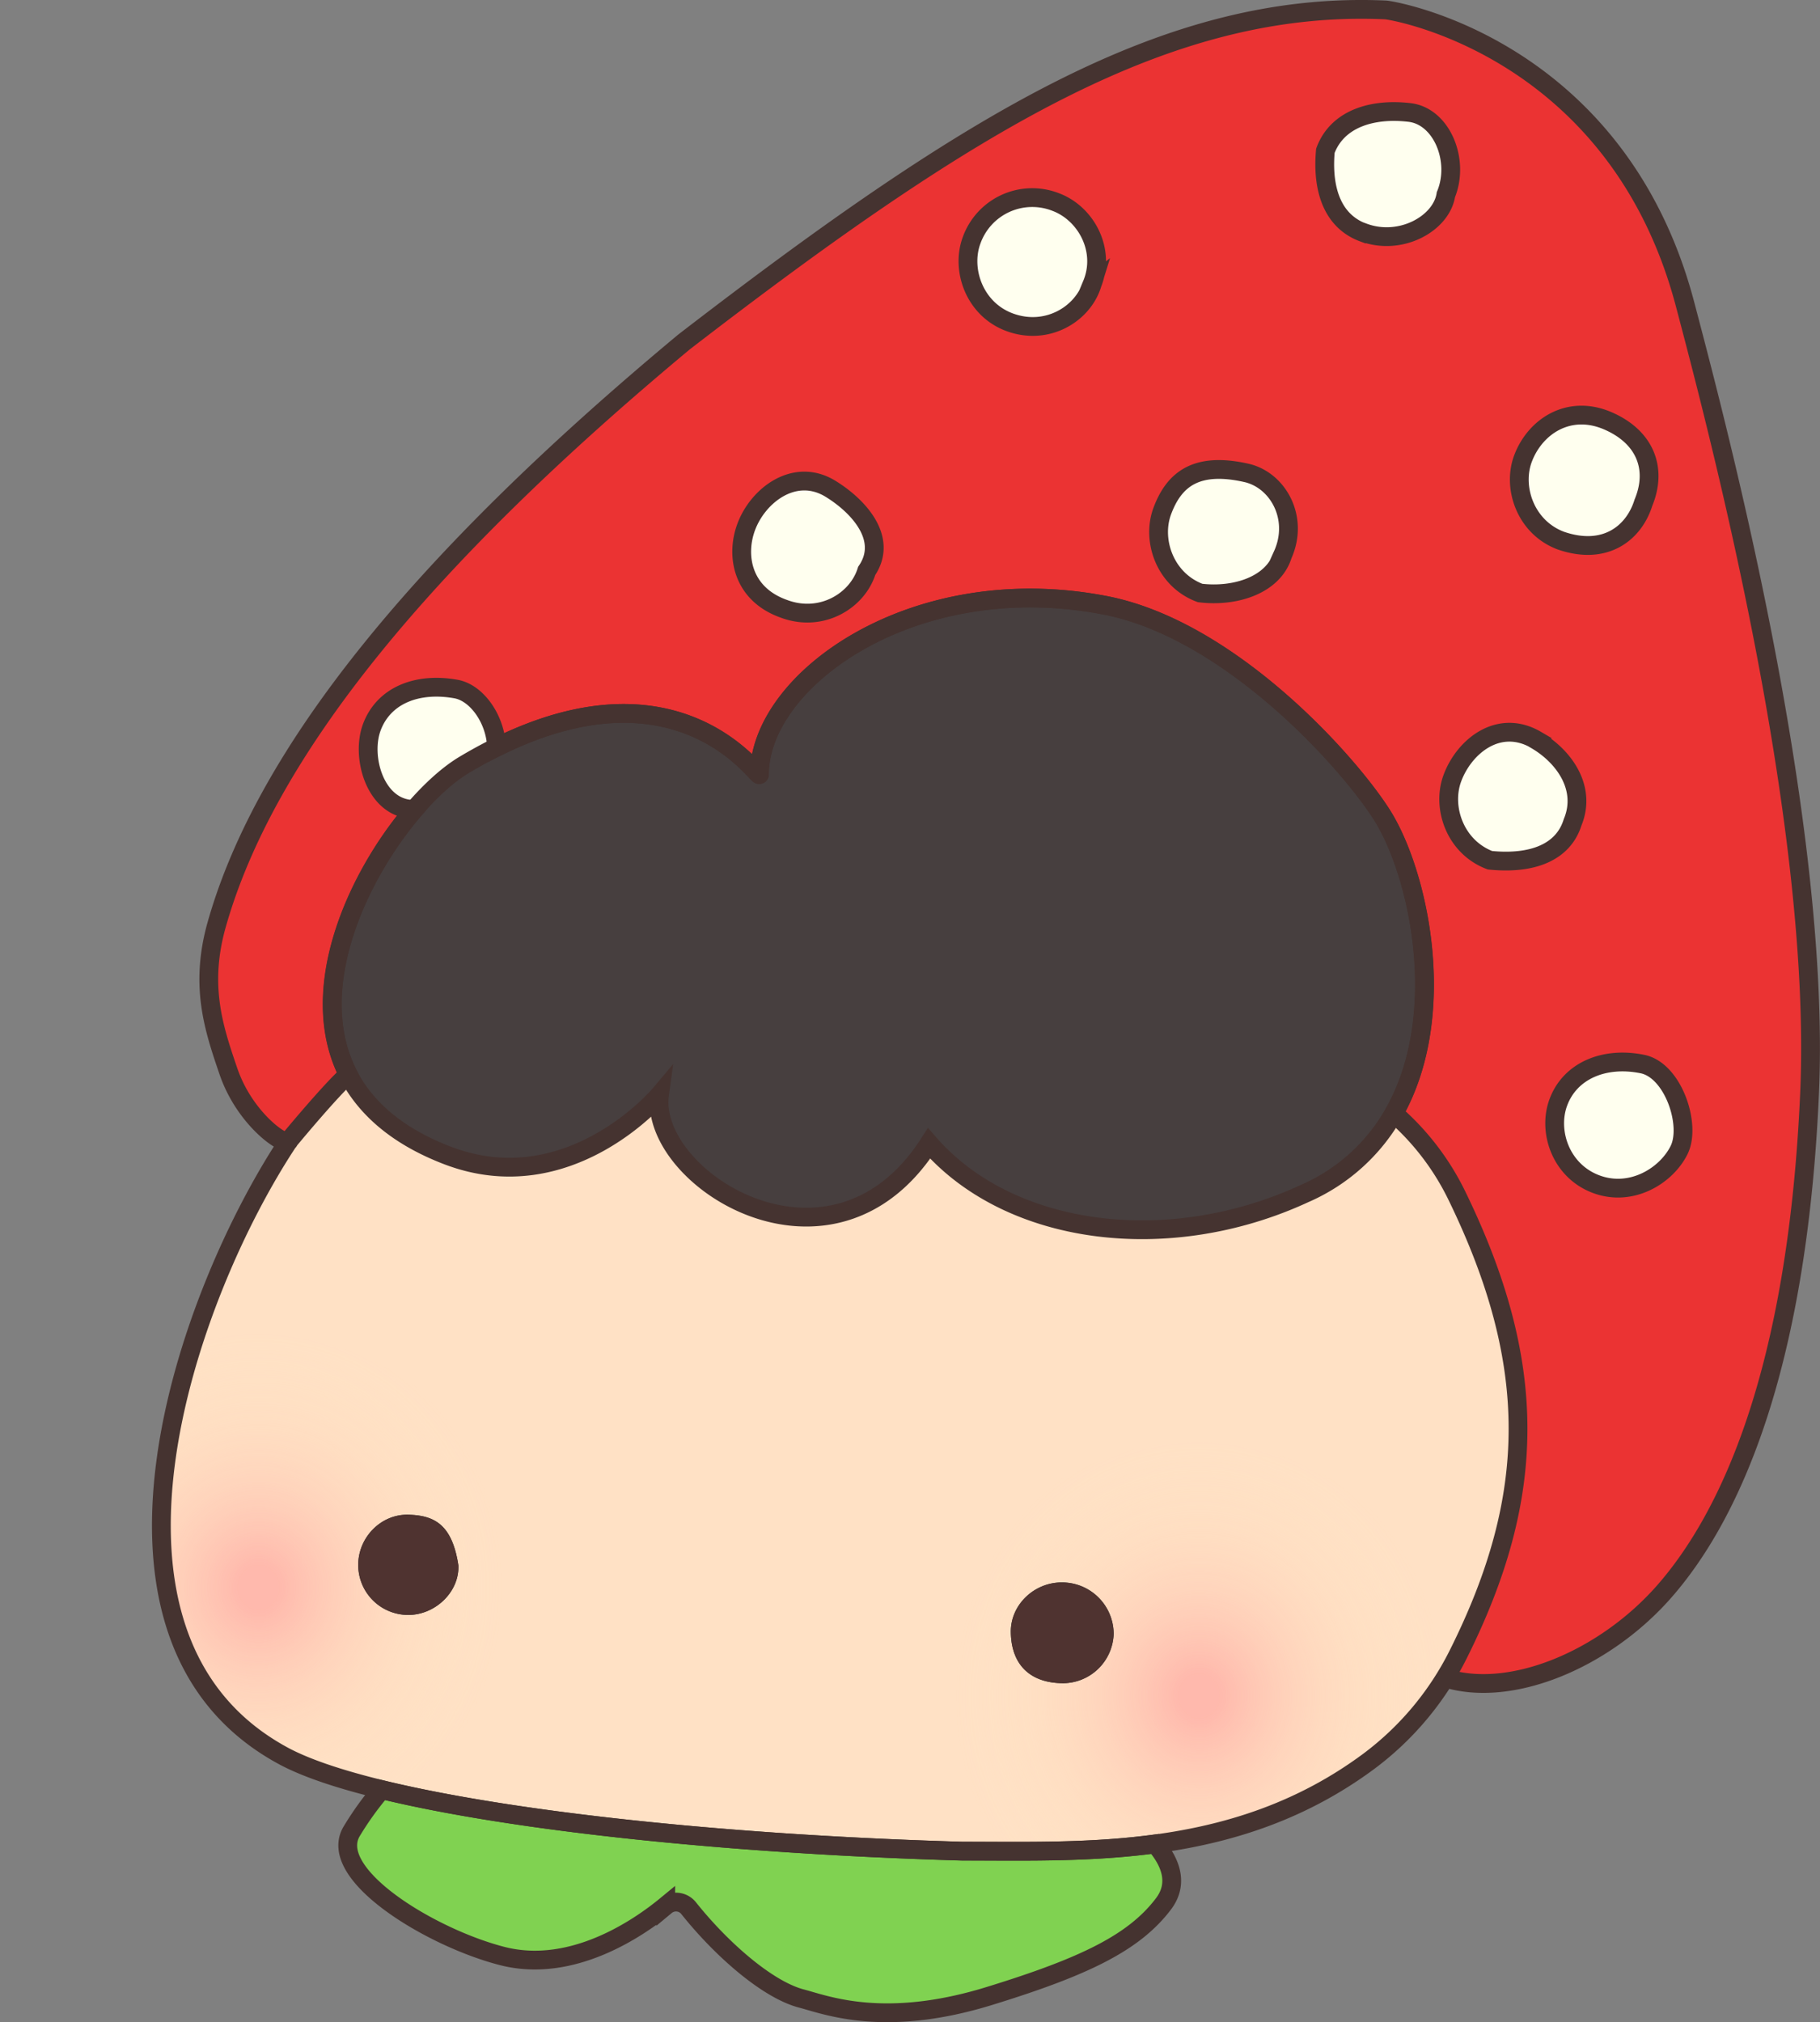 <svg xmlns="http://www.w3.org/2000/svg" xmlns:xlink="http://www.w3.org/1999/xlink" viewBox="0 0 678.23 753.4"><rect x="0" y="0" width="678.23" height="753.4" fill="#808080" stroke="none"/><defs><clipPath id="a" transform="translate(31.21 -23.06)"><path d="M327.44,712.75c-113.66-3.23-220.56-17.15-254-36C-8.16,631.44,39,502.22,78.36,445.91c5.52-7.9,27.1-43.07,70.77-55.64,72.59-20.9,191.87-17,304,26.56,24.85,9.66,46.63,27.18,58.35,51.13,30.95,63.26,30.28,112.47.78,171.44a112.21,112.21,0,0,1-33.51,40C429.73,715.66,373.91,712.76,327.44,712.75Z" fill="none"/></clipPath><radialGradient id="b" cx="383.52" cy="689.31" r="56.92" gradientTransform="translate(-166.77 -560.65) scale(1.6 1.73)" gradientUnits="userSpaceOnUse"><stop offset="0.08" stop-color="#f99" stop-opacity="0.56"/><stop offset="0.39" stop-color="#ffb9a9" stop-opacity="0.33"/><stop offset="0.66" stop-color="#ffd3b5" stop-opacity="0.15"/><stop offset="0.88" stop-color="#ffe2bd" stop-opacity="0.04"/><stop offset="1" stop-color="#ffe8c0" stop-opacity="0"/></radialGradient><radialGradient id="c" cx="164.47" cy="665.96" r="56.92" xlink:href="#b"/></defs><path d="M76.48,448c-.4,3-16.23-7.21-22.59-25.86-5.44-15.93-10.8-31.83-4.33-54.67,18.14-64,76-135.37,174.21-217.08C331.29,67.59,404.55,23.17,485.12,26.76c2,0,86.39,13.56,111.72,109.9,10.9,41.44,50.85,191,46.33,293.58C638.57,534.58,613.08,588.52,589,616c-30,34.25-83.12,49-102.58,15.48" transform="translate(31.21 -23.06)" fill="#eb3333"/><path d="M355.75,688.85c16.88-1.29,61.79,23.56,46.68,43.55-10.91,14.43-29.3,23.37-64.69,34.28-39.32,12.13-61,3.39-70.29,1-12.85-3.38-30-18.59-42-33.67a6,6,0,0,0-8.52-.87c-9.91,8.15-34.73,25.37-60.8,18.75-26.56-6.75-65.81-30.48-56.23-46.51,16.78-28.07,43.15-42.85,44.47-45.46C152.64,643.41,341.53,690,355.75,688.85Z" transform="translate(31.21 -23.06)" fill="#80d251"/><g clip-path="url(#a)"><path d="M332,733.7c-55.23-3.36-101.31-5.25-155.68-17.92-55.6-11.39-70-16.77-103.38-35.63-47.4-35.55-41.78-71.61-42.55-80.26-2.71-30.36,8.08-94.27,47.45-150.58,15.38-22,20-21.63,38.74-39.58,30.91-3.14,188.94-60.94,374.56,22.32,46.75,29.42,55.47,77.54,54.77,103.74-.06,1.45,10.35,61.07-39.56,127.7C457.44,727.21,385.83,733.7,332,733.7Z" transform="translate(31.21 -23.06)" fill="#ffe1c5"/><ellipse cx="445.86" cy="629.9" rx="95.94" ry="92.47" fill="url(#b)"/><ellipse cx="95.94" cy="589.62" rx="95.94" ry="92.47" fill="url(#c)"/></g><path d="M365.09,650.21c-12.33,0-19.42-6.8-19.61-19-.17-10.15,8.64-18.56,18.92-18.56a19.22,19.22,0,0,1,19.4,19.26A19,19,0,0,1,365.09,650.21Z" transform="translate(31.21 -23.06)" fill="#333"/><path d="M102.28,606.17c0-10.25,8.46-19,18.7-18.74,9.64.26,16.3,3.58,18.63,18.89.41,9.81-8.52,18.38-18.53,18.45A18.63,18.63,0,0,1,102.28,606.17Z" transform="translate(31.21 -23.06)" fill="#333"/><path d="M554.87,329.4c5.26-12.67-3.09-24.48-13.52-30.6-14-8.23-27,2.36-31.39,14.26-4,10.83,1,25.59,14.11,30.48C539.86,345.14,551.4,340.6,554.87,329.4Z" transform="translate(31.21 -23.06)" fill="#ffffef"/><path d="M446.76,229.86c6.19-13.81-1.73-27.94-13.52-30.6-18.68-4.22-27,2.36-31.39,14.26-4,10.83,1,25.59,14.11,30.48C429.11,245.6,443.29,241.06,446.76,229.86Z" transform="translate(31.21 -23.06)" fill="#ffffef"/><path d="M375.72,129c5.25-12.67-2.2-26.37-13.53-30.61a24,24,0,0,0-31.38,14.26c-4,10.83,1,25.6,14.1,30.49C358.82,148.28,372.24,140.16,375.72,129Z" transform="translate(31.21 -23.06)" fill="#ffffef"/><path d="M507.65,95.54c5.26-12.67-1.51-29.19-13.52-30.61-14-1.65-27,2.36-31.39,14.26-1.06,11.53,1,25.59,14.11,30.48C490.75,114.86,506,106.32,507.65,95.54Z" transform="translate(31.21 -23.06)" fill="#ffffef"/><path d="M581.22,210.31c5.26-12.67.66-24.66-13.52-30.61-14.45-6.07-27,2.36-31.39,14.26-4,10.83,1,25.59,14.11,30.48C567.08,230.19,577.75,221.51,581.22,210.31Z" transform="translate(31.21 -23.06)" fill="#ffffef"/><path d="M291.77,235.77c8.25-12.07-3.21-24.3-13.52-30.61-13.25-8.1-27,2.36-31.39,14.26-4,10.83-1.35,25.05,14.1,30.49C274.87,255.09,288.3,247,291.77,235.77Z" transform="translate(31.21 -23.06)" fill="#ffffef"/><path d="M594.53,451.51c4.57-9.3-2.2-29.63-13.63-32-14.12-2.9-27,2.36-31.39,14.26-4,10.82,1,25.59,14.1,30.48S589.84,461.05,594.53,451.51Z" transform="translate(31.21 -23.06)" fill="#ffffef"/><path d="M152.25,310.42c5.26-12.67-3.4-28.79-13.52-30.61-14.5-2.6-27,2.36-31.39,14.26-4,10.83,1,29.1,14.11,30.49C135.35,329.74,148.78,321.62,152.25,310.42Z" transform="translate(31.21 -23.06)" fill="#ffffef"/><path d="M380.54,248.58c46.15,8.89,90.11,57.59,103.09,77.93C502,355.27,516.85,440,454.9,467.78c-50,23.14-109.43,16.2-139.88-18.69C278.74,505.64,210.38,462.28,214.58,431c0,0-33.65,40-79.05,22.59C52.84,421.9,109.41,327.38,141.89,308c77.52-46.2,109.88,6,109.88,3.57C251.77,276.37,309.24,234.83,380.54,248.58Z" transform="translate(31.21 -23.06)" fill="#473f3f"/><path d="M507.29,648.23C531.81,656,566.77,641.36,589,616c24.05-27.44,49.54-81.38,54.14-185.72,4.52-102.57-35.43-252.14-46.33-293.58C571.51,40.32,487.1,26.77,485.12,26.76c-80.57-3.59-153.83,40.83-261.35,123.65-98.23,81.71-156.07,153-174.21,217.08-6.47,22.84-1.11,38.74,4.33,54.67C60.25,440.81,76.08,451,76.48,448c0,0,15.7-19,22.13-24.58-16.09-31.41,3.16-73.63,24.3-98.39-.49-.15-1-.31-1.46-.49-13.09-1.39-18.13-19.66-14.11-30.49,4.42-11.9,16.89-16.86,31.39-14.26,7.83,1.41,14.78,11.38,15.09,21.7,68.92-34.29,98,12.43,98,10.09,0-35.23,57.47-76.77,128.77-63,46.15,8.89,90.11,57.59,103.09,77.93,13.76,21.55,25.54,74.5,4.54,111.39A96.49,96.49,0,0,1,511.43,468c30.95,63.26,30.28,112.47.78,171.44a112.21,112.21,0,0,1-33.51,40c-49,36.24-104.79,33.34-151.26,33.33-113.66-3.23-220.56-17.15-254-36-79.64-44.21-35.69-170.42,3-228.73M291.77,235.77c-3.47,11.2-16.9,19.32-30.81,14.14-15.45-5.44-18.12-19.66-14.1-30.49,4.41-11.9,18.14-22.36,31.39-14.26C288.56,211.47,300,223.7,291.77,235.77Zm84-106.81c-3.48,11.2-16.9,19.32-30.81,14.14-13.11-4.89-18.12-19.66-14.1-30.49a24,24,0,0,1,31.38-14.26C373.52,102.59,381,116.29,375.72,129Zm71,100.9C443.29,241.06,429.11,245.6,416,244c-13.11-4.89-18.12-19.65-14.1-30.48,4.41-11.9,12.71-18.48,31.39-14.26C445,201.92,453,216.05,446.76,229.86ZM536.31,194c4.42-11.9,16.94-20.33,31.39-14.26,14.18,6,18.78,17.94,13.52,30.61-3.47,11.2-14.14,19.88-30.8,14.13C537.31,219.55,532.3,204.79,536.31,194Zm5,104.84c10.43,6.12,18.78,17.93,13.52,30.6-3.47,11.2-15,15.74-30.8,14.14C511,338.65,506,323.89,510,313.06,514.38,301.16,527.34,290.57,541.35,298.8Zm-64.5-189.13c-13.11-4.89-15.17-19-14.11-30.48,4.42-11.9,17.4-15.91,31.39-14.26,12,1.42,18.78,17.94,13.52,30.61C506,106.32,490.75,114.86,476.85,109.67ZM594.53,451.51c-4.68,9.54-17.71,17.69-30.92,12.76s-18.12-19.66-14.1-30.48c4.41-11.9,17.27-17.16,31.39-14.26C592.33,421.88,599.1,442.21,594.53,451.51Z" transform="translate(31.21 -23.06)" fill="none" stroke="#453330" stroke-width="7"/><path d="M341.5,712.8c-4.77,0-9.46,0-14.06,0C244.76,710.4,165.67,702.4,115.83,691c-1.63-.37-3.24-.75-4.81-1.13a115.38,115.38,0,0,0-11.17,15.51c-9.58,16,29.67,39.76,56.23,46.51,26.07,6.62,50.89-10.6,60.8-18.75a6,6,0,0,1,8.52.87c12,15.08,29.2,30.29,42,33.67,9.31,2.44,31,11.18,70.29-1,35.39-10.91,53.78-19.85,64.69-34.28,5.52-7.3,3-15.24-3.17-22.32C379.48,712.74,359.93,712.86,341.5,712.8Z" transform="translate(31.21 -23.06)" fill="none" stroke="#453330" stroke-width="7"/><path d="M135.53,453.56c45.4,17.38,79.05-22.59,79.05-22.59-4.2,31.31,64.16,74.67,100.44,18.12,30.45,34.89,89.92,41.83,139.88,18.69a70.43,70.43,0,0,0,33.27-29.88c21-36.89,9.22-89.84-4.54-111.39-13-20.34-56.94-69-103.09-77.93-71.3-13.75-128.77,27.79-128.77,63,0,2.34-29-44.38-98-10.09-3.85,1.91-7.83,4.07-11.93,6.52-5.86,3.49-12.51,9.44-19,17-21.14,24.76-40.39,67-24.3,98.39C104.89,435.68,116.52,446.28,135.53,453.56Z" transform="translate(31.21 -23.06)" fill="none" stroke="#453330" stroke-width="7"/><path d="M139.61,606.32c-2.33-15.31-9-18.63-18.63-18.89-10.24-.28-18.73,8.49-18.7,18.74a18.63,18.63,0,0,0,18.8,18.6C131.09,624.7,140,616.13,139.61,606.32Z" transform="translate(31.21 -23.06)" fill="#4f3330"/><path d="M365.09,650.21a19,19,0,0,0,18.71-18.27,19.22,19.22,0,0,0-19.4-19.26c-10.28,0-19.09,8.41-18.92,18.56C345.67,643.41,352.76,650.21,365.09,650.21Z" transform="translate(31.21 -23.06)" fill="#4f3330"/></svg>
